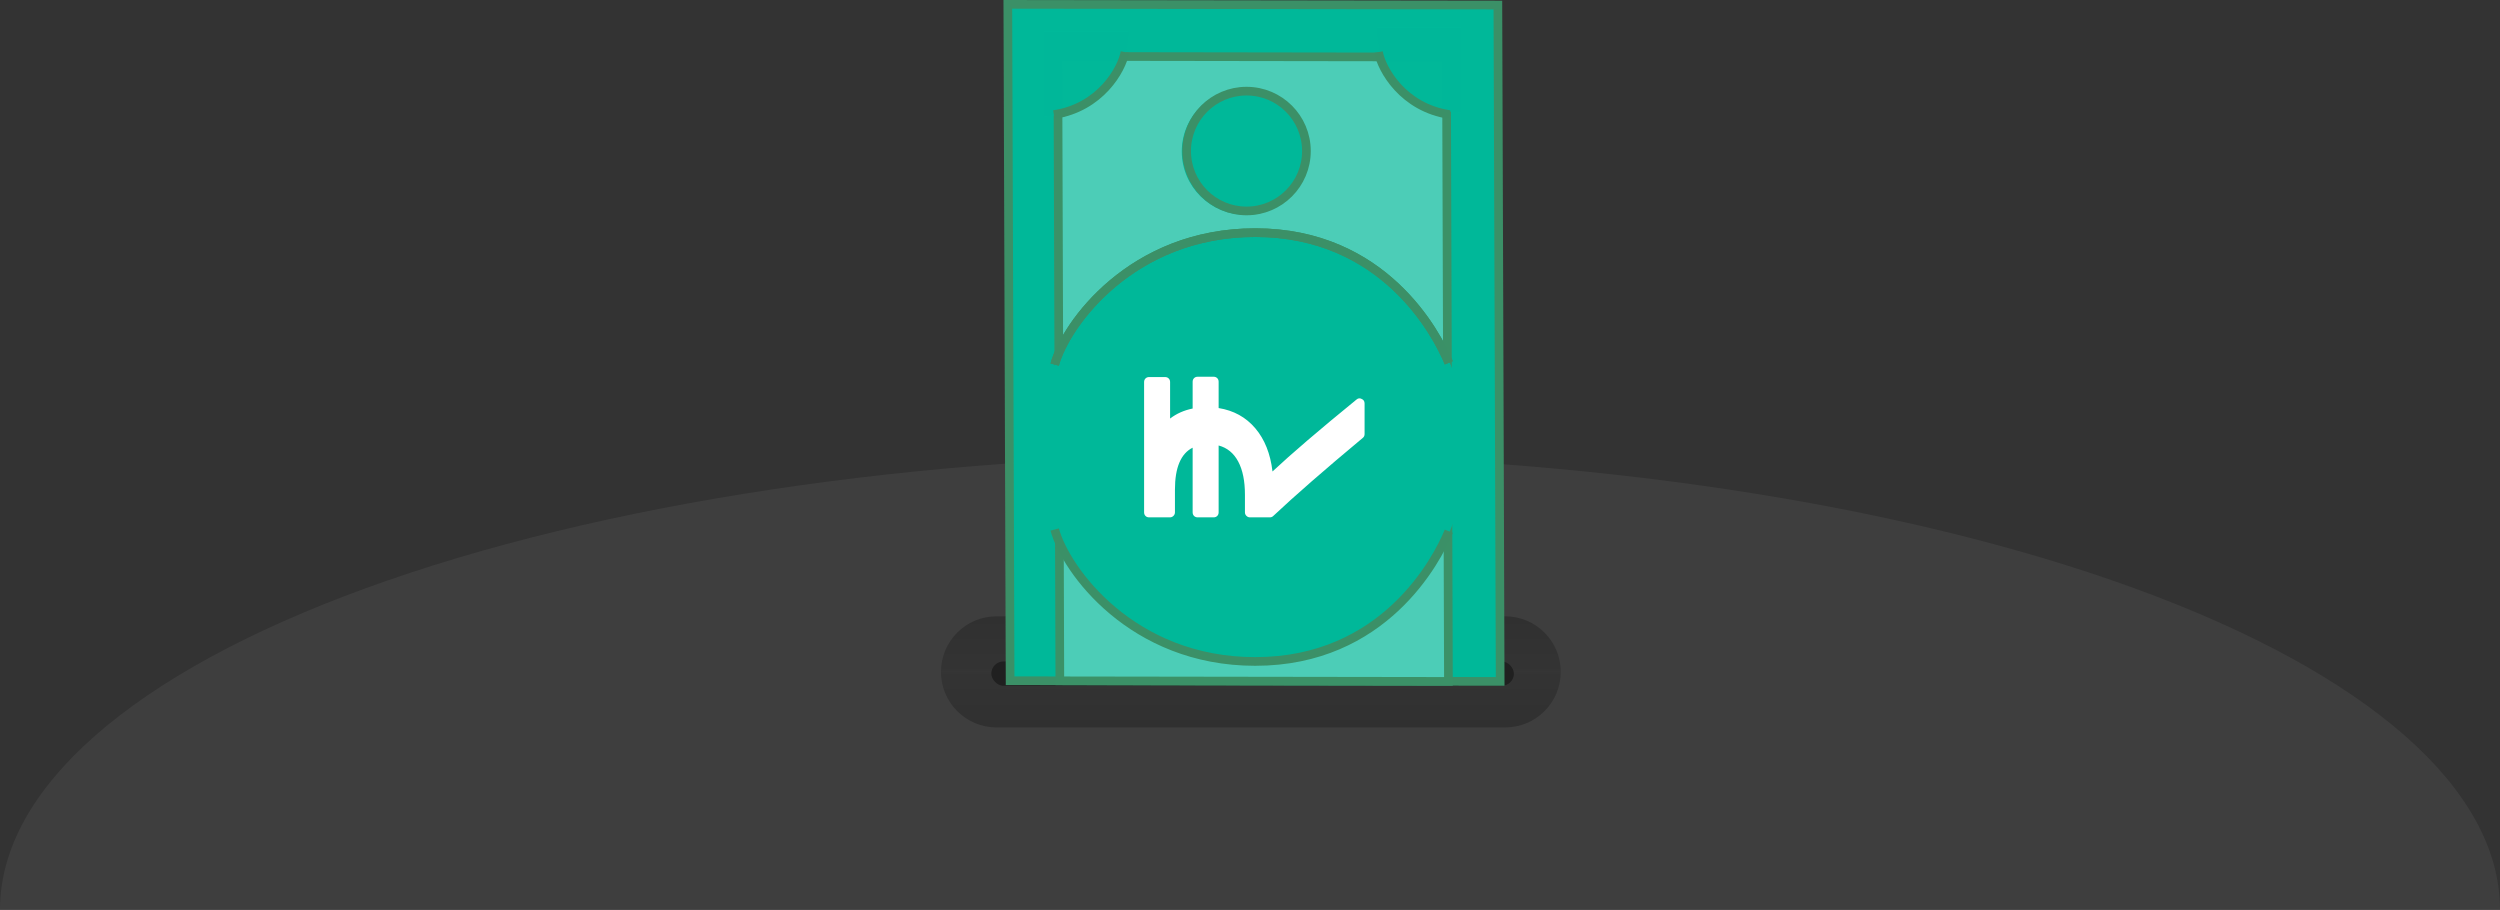 <svg width="1440" height="524" viewBox="0 0 1440 524" fill="none" xmlns="http://www.w3.org/2000/svg">
<rect x="0" y="0" width="1440" height="524" fill="#333333" stroke="none"/>
<path d="M1440 524C1440 454.513 1364.14 387.873 1229.12 338.738C1094.09 289.604 910.956 262 720 262C529.044 262 345.909 289.603 210.883 338.738C75.857 387.873 2.88335e-05 454.513 0 524L1440 524Z" fill="#3E3E3E"/>
<path fill-rule="evenodd" clip-rule="evenodd" d="M542 387H899C899 404.673 884.673 419 867 419H574C556.327 419 542 404.673 542 387Z" fill="url(#paint0_linear)"/>
<path fill-rule="evenodd" clip-rule="evenodd" d="M542 387H899C899 369.327 884.673 355 867 355H574C556.327 355 542 369.327 542 387Z" fill="url(#paint1_linear)"/>
<rect x="571" y="381" width="301" height="14" rx="7" fill="#202020"/>
<path d="M581.822 392.094L580.51 2.504L862.777 2.905L864.089 392.496L581.822 392.094Z" fill="#00B899" stroke="#3B9067" stroke-width="5"/>
<path d="M834.301 392.49L610.463 392.154L609.317 32.498L833.155 32.835L834.301 392.49Z" fill="#4CCDB7" stroke="#3B9167" stroke-width="5"/>
<circle cx="721.5" cy="257.5" r="123.5" fill="#00B899"/>
<path opacity="0.99" d="M717.529 123.75C697.19 123.75 680.702 107.408 680.702 87.25C680.702 67.092 697.19 50.75 717.529 50.75C737.868 50.75 754.356 67.092 754.356 87.25C754.356 107.408 737.868 123.75 717.529 123.75ZM650.109 18.273L600.93 18.273V67.015C628.091 67.015 650.109 45.193 650.109 18.273ZM792.81 15.981L841.988 15.981V64.723C814.828 64.723 792.81 42.9 792.81 15.981Z" fill="#00B899"/>
<path d="M648 30C646.167 40 633.8 62 607 66" stroke="#3B9067" stroke-width="5"/>
<path d="M794 30C795.833 40 808.2 62 835 66" stroke="#3B9067" stroke-width="5"/>
<path d="M607.5 210C613.833 186.667 652 134 723 134C797 134 827.5 192 834.5 209" stroke="#3B9067" stroke-width="5"/>
<path d="M607.5 305C613.833 328.333 652 381 723 381C797 381 827.5 323 834.5 306" stroke="#3B9067" stroke-width="5"/>
<g clip-path="url(#clip0)">
<path d="M687.773 217.814C687.232 218.355 686.962 219.046 686.962 219.887V235.311C681.972 236.334 677.641 238.258 673.973 241.084V220.069C673.973 219.226 673.703 218.536 673.163 217.993C672.622 217.455 671.93 217.184 671.088 217.184H661.886C661.044 217.184 660.353 217.455 659.812 217.993C659.271 218.536 659 219.226 659 220.069V295.114C659 295.956 659.271 296.647 659.811 297.188C660.353 297.728 661.044 297.999 661.886 297.999H673.882C674.664 297.999 675.34 297.714 675.911 297.143C676.482 296.572 676.768 295.895 676.768 295.114V282.035C676.768 269.348 680.165 261.29 686.96 257.863V295.114C686.96 295.956 687.23 296.648 687.771 297.188C688.313 297.728 689.004 297.999 689.846 297.999H699.047C699.889 297.999 700.58 297.729 701.12 297.188C701.662 296.647 701.932 295.955 701.932 295.114V256.598C706.864 257.921 710.621 261.003 713.207 265.844C715.793 270.686 717.086 277.073 717.086 285.011V295.114C717.086 295.895 717.372 296.572 717.943 297.143C718.515 297.714 719.191 297.999 719.972 297.999H731.429C732.211 297.999 732.873 297.729 733.413 297.188C745.68 285.643 762.846 270.67 784.916 252.27C785.639 251.728 785.999 250.977 785.999 250.014V232.426C785.999 231.162 785.459 230.29 784.375 229.81C783.292 229.209 782.27 229.327 781.308 230.171C759.78 247.728 743.665 261.529 732.961 271.571C731.759 261.349 728.451 253.05 723.04 246.676C717.629 240.303 710.592 236.425 701.933 235.041V219.887C701.933 219.046 701.663 218.354 701.122 217.814C700.582 217.272 699.89 217.001 699.048 217.001H689.849C689.005 217.001 688.314 217.272 687.773 217.814Z" fill="white"/>
</g>
<path d="M607.5 210C613.833 186.667 652 134 723 134C797 134 827.5 192 834.5 209" stroke="#3B9067" stroke-width="5"/>
<circle cx="718" cy="87" r="34.5" fill="#00B899" stroke="#3B9067" stroke-width="5"/>
<defs>
<linearGradient id="paint0_linear" x1="720.5" y1="384.031" x2="720.5" y2="419" gradientUnits="userSpaceOnUse">
<stop stop-color="#343434"/>
<stop offset="1" stop-color="#303030"/>
</linearGradient>
<linearGradient id="paint1_linear" x1="720.5" y1="389.969" x2="720.5" y2="355" gradientUnits="userSpaceOnUse">
<stop stop-color="#343434"/>
<stop offset="1" stop-color="#303030"/>
</linearGradient>
<clipPath id="clip0">
<rect width="127" height="127" fill="white" transform="translate(659 321) rotate(-90)"/>
</clipPath>
</defs>
</svg>
